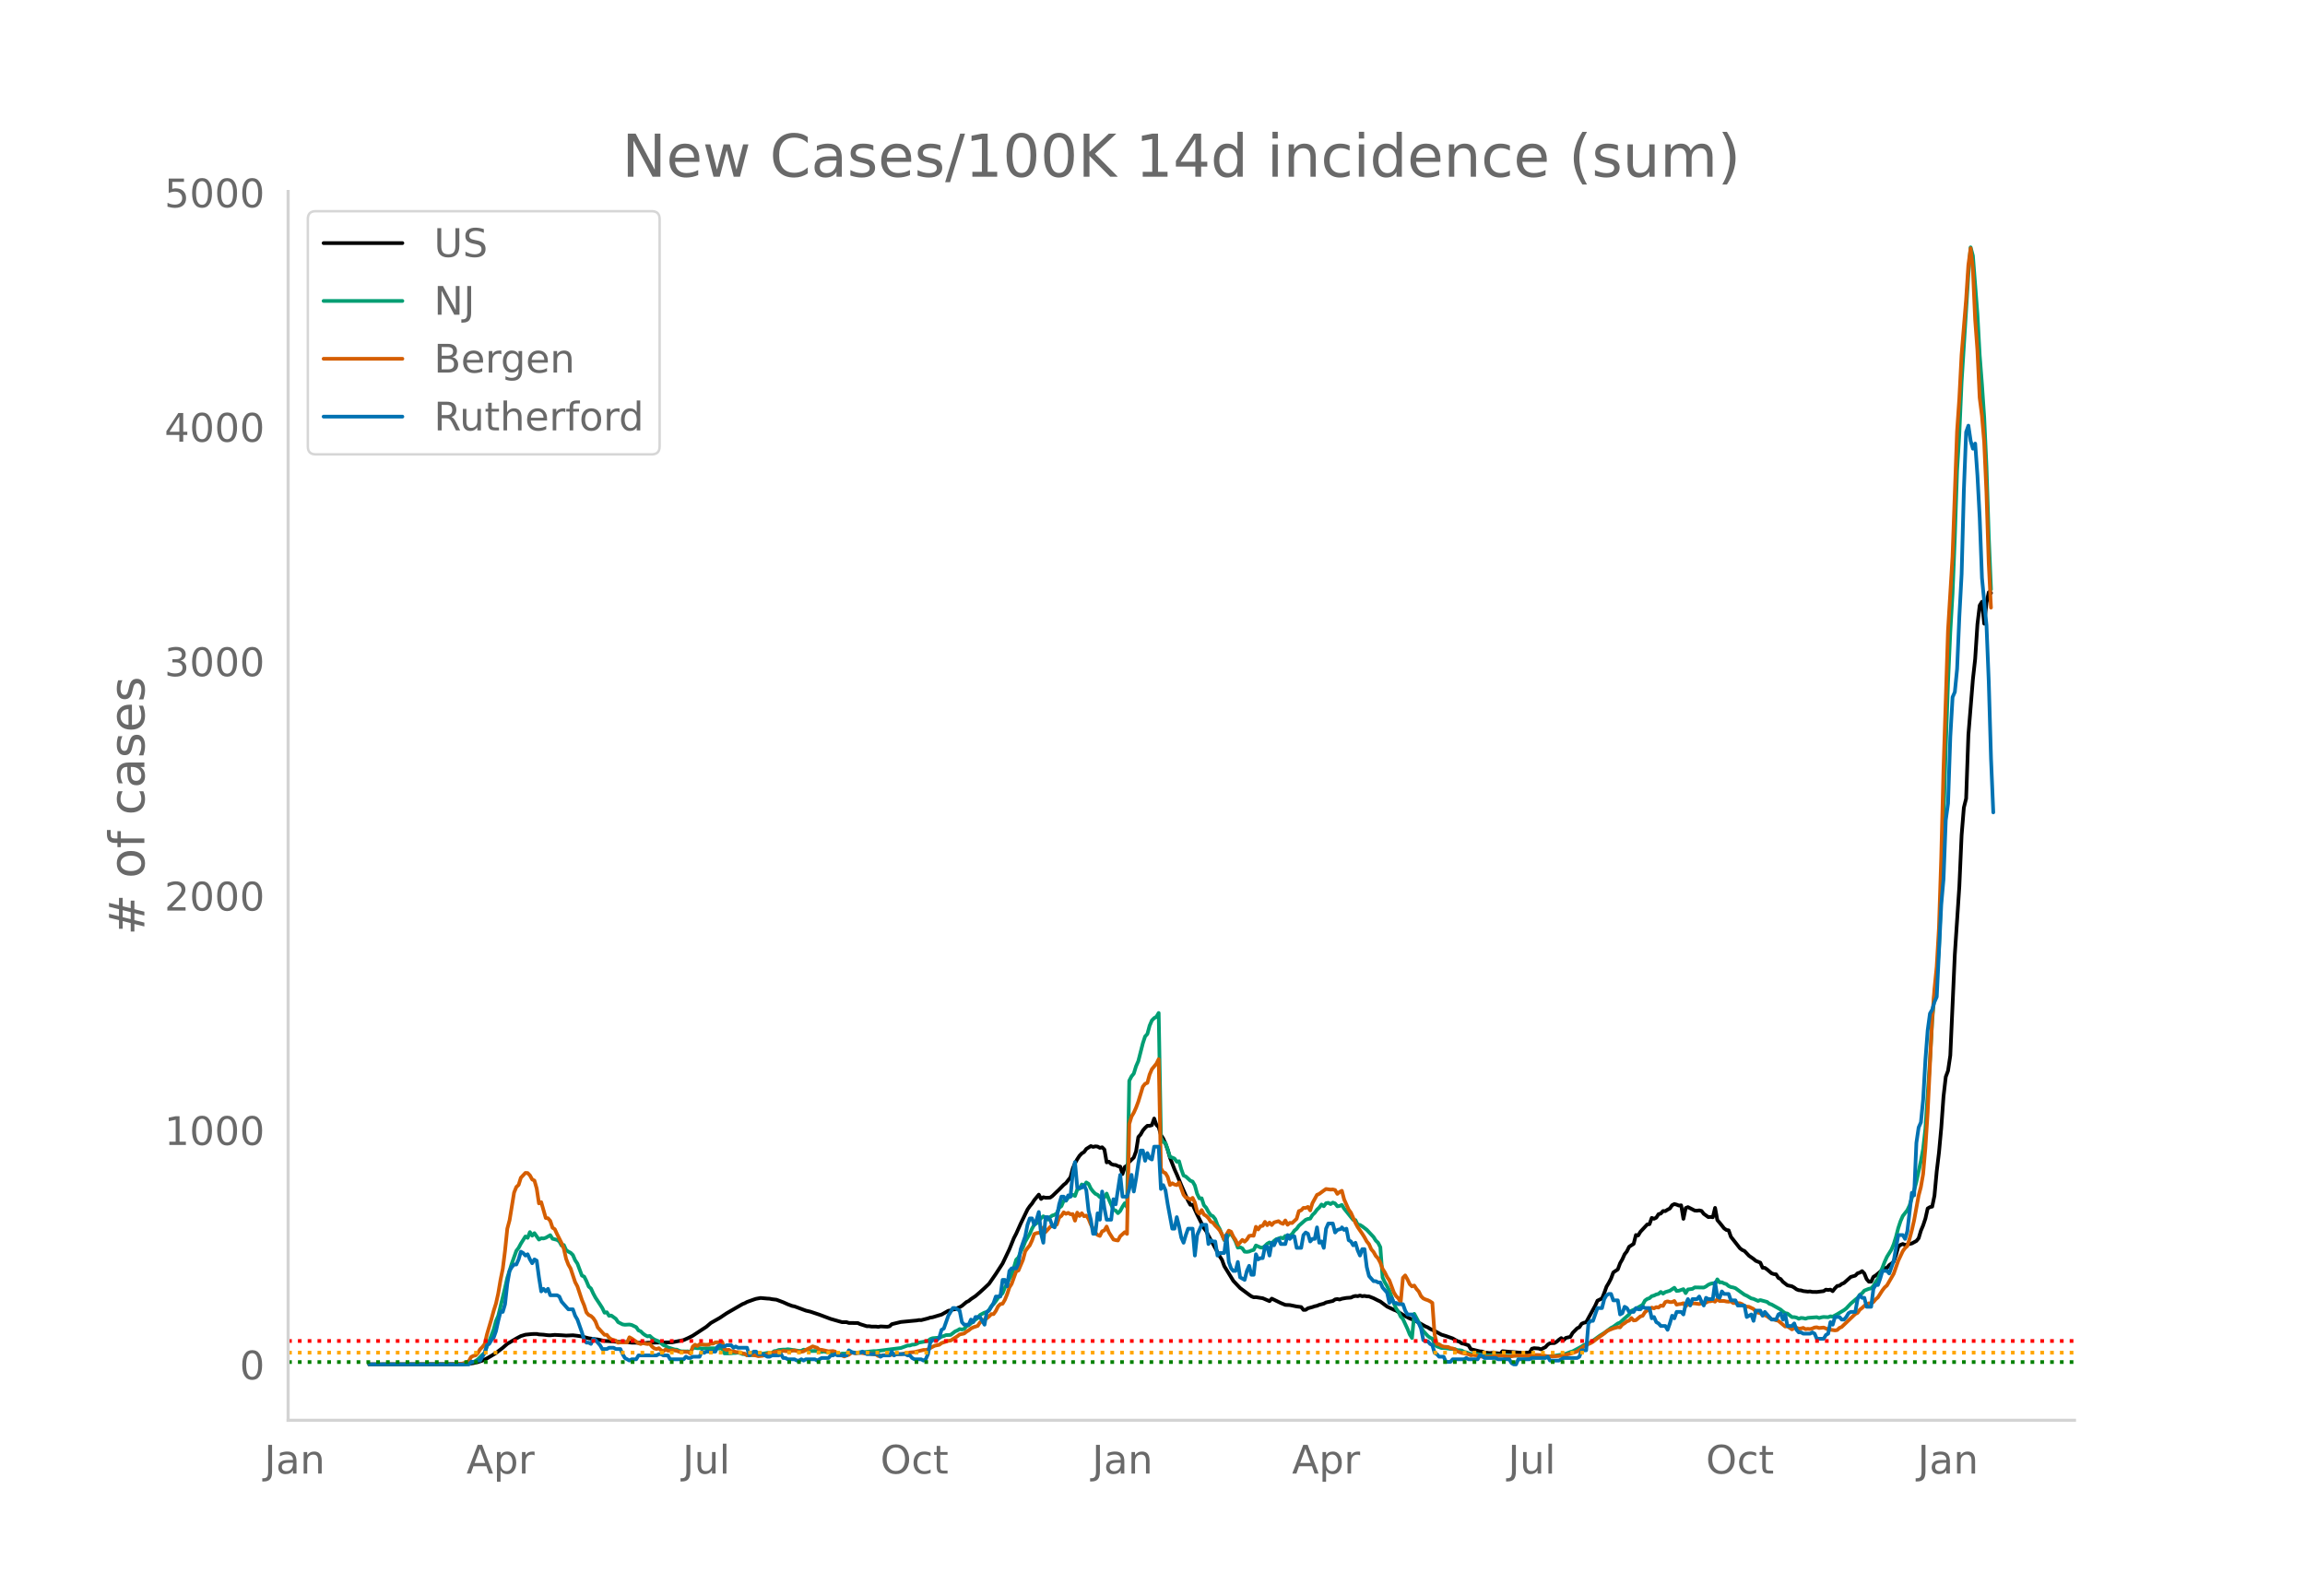<svg height="864" viewBox="0 0 936 648" width="1248" xmlns="http://www.w3.org/2000/svg" xmlns:xlink="http://www.w3.org/1999/xlink"><defs><style>*{stroke-linecap:butt;stroke-linejoin:round}</style></defs><g id="figure_1"><path d="M0 648h936V0H0z" style="fill:#fff" id="patch_1"/><g id="axes_1"><path d="M117 576.72h725.4V77.76H117z" style="fill:none" id="patch_2"/><path clip-path="url(#pcb02d9354a)" d="m149.973 554.04 37.657-.102 2.755-.136 1.837-.275 1.837-.43 1.837-.592 1.837-.898 1.837-1.078 1.837-1.113 2.755-2.125 1.837-1.604 1.837-1.089 1.837-1.076 1.837-.981 1.836-.56 2.756-.277 1.837-.032.918.195 1.837.11 1.837.226.919.027 1.836-.173 2.756.146 1.837.137 2.755-.126 1.837.21 1.837.28 2.755.726 2.756.387.918.098 2.756.6 1.837.083 2.755.233 1.837.084.918-.043 3.674.346 4.592.053.919.12.918-.143 10.103-.183 4.593-.914 1.837-.827 1.837-.931 5.51-3.614 1.837-1.56 3.674-2.096 2.755-1.852 6.43-3.72.918-.361.919-.508 2.755-.988.918-.293 1.837-.33 2.756.246.918.045.919.196 1.837.216 2.755 1.033 1.837.827 1.837.693.918.166 4.593 1.705 1.836.427 3.674 1.232 4.593 1.724 4.592 1.31 1.837.006.918.306 3.674.049.919.442 2.755.863.918-.029.919.16 1.837-.01.918.141.919-.198 2.755.138.919-.185.918-.864 3.674-.893 4.592-.444 1.837-.168.919-.173.918.037 2.755-.707.919-.325.918-.127 3.674-1.096 2.756-1.555.918-.144.919-.372.918-.088.918-.514.919-.325.918-.544 1.837-1.545.919-.433.918-.772 1.837-1.219 1.837-1.587 1.837-1.675 1.837-1.751 2.755-3.99 2.756-4.26 2.755-5.782 1.837-4.537.918-1.77 1.837-4.11 2.756-5.697.918-1.334.919-1.084.918-1.426 1.837-2.2.918 1.76.919-.706.918.221 1.837-.059.919-.655 2.755-2.658 1.837-1.882.919-.722 1.836-2.349.919-3.545.918-2.166.919-1.627.918-1.395.919-.964.918-.549.919-1.266 1.837-1.154.918.342.919-.232.918.088.918.524.919-.234.918.92.919 5.209.918-.271.919.932.918.344.919.062.918.46.919.194.918 3.015.918-2.834.919-.634.918-1.46 1.837-1.785.919-2.518.918-5.796.919-1.017.918-1.63.919-1.082.918-.84.919-.01.918-.247.918-2.686.919 2.593.918.92.919 3.21.918 1.394.919 2.044.918 2.606.919 3.167 1.837 4.717.918 2.022 1.837 4.435 2.755 6.293.919 1.633.918-.021 1.837 3.973 2.756 5.507.918 1.23.919 1.844 1.836 3.336 2.756 5.066.918 1.45.919 2.512 3.674 5.977 2.755 2.924 3.674 2.736.918.637.919.374.918-.042 1.837.303.919.131 2.755 1.177.918-1.017 3.674 1.789 1.837.755 1.837.076 2.755.568 1.837.233.919 1.154.918-.025.919-.63 1.837-.494.918-.323.919-.19.918-.393 1.837-.485.918-.485 2.756-.589.918-.634.919-.152.918.198.919-.33 1.837-.322 1.837-.135.918-.438.918-.227.919.102.918-.283.919.297.918-.132.919.183.918.028 1.837.72 1.837.93.919.417 2.755 2.059 2.755 1.307.919.34 2.755 1.688 2.755 1.497 1.837.64 4.593 2.597.918.375.919.601 1.837.842 2.755 1.505 1.837.555 2.755.985 1.837 1.057.919.27.918.687.919.153 1.836.64.919 1.538 3.674.89.918.08.919.346 1.837.246.918.019.919-.28.918.311.918.071.919.211.918-1.064 8.267.69 1.836-.125.919-.045.918-1.53.919-.225 1.837.137.918.326 1.837-.884.919-1.002.918-.59 1.837-.071.918-.575.919-.79.918-.641.919.84.918-.923 1.837-.422.919-1.583 1.837-1.874.918-.472.918-1.384.919-.401.918-.24 3.674-6.692.919-2.043 1.837-.903.918-2.233.919-2.558.918-1.524.918-1.783.919-2.473 1.837-1.24.918-2.483.919-1.603.918-2.048.919-1.172.918-1.877 1.837-1.19.919-3.577.918.174.918-1.516 2.756-2.938.918-.13.919-2.537.918.345.919-.446.918-1.422.919-.247.918-1.028.919.048.918-.607.918-.462.919-1.346.918-.462.919.236.918.387.919-.112.918 5.487.919-4.378.918-.385 2.756 1.396.918.075.918-.135.919.22.918 1.183 1.837 1.315.919-.062.918.13.919-3.805.918 4.964.919 1.064 1.836 2.292.919.648.918.154.919 2.618 3.674 4.666.918.695.919.41 1.837 1.938 1.836 1.276.919.785 1.837.739.918 2.062.919.051.918.637 1.837 1.58.919.31.918.106.919 1.47.918.432.918 1.14 1.837 1.424 1.837.39.919.526.918.7.919.349.918.08.919.286 1.837.215.918-.074.918.195 1.837.019 2.756-.336.918-.606.919.129.918-.131.919.626.918-1.178.919-.928.918-.137.918-.698.919-.392 2.755-2.453 1.837-.534.919-.941.918-.284.919-.604.918.978.918 2.258.919 1.065.918-.01.919-1.963.918-.546 1.837-1.549.919-.974.918-.495.919-.093.918-1.118.919-.616.918-.845.918-2.687.919-3.293.918-.774.919-.36.918.39 2.756-.613 1.837-.998.918-1.1.919-3.058.918-2.189.918-2.745.919-4.11.918-.547.919-.203.918-4.448.919-9.88.918-7.652.919-9.971.918-12.725.919-8.021.918-2.472.919-6.211 1.836-40.966 1.837-27.679.919-20.77.918-11.25.919-3.646.918-25.825 1.837-22.635.919-8.247.918-14.115.919-7.603.918-1.487.918 8.9.919-8.482.918-4.285.919.312h0" style="fill:none;stroke:#000;stroke-linecap:round;stroke-width:1.5" id="line2d_1"/><path clip-path="url(#pcb02d9354a)" d="m149.973 554.04 37.657-.105 2.755-.352.918-.329.919-.17.918-.471.919-.618 1.837-1.877.918-.77.919-2.646.918-2.066 1.837-4.836.919-3.4.918-2.109 2.755-11.329.919-4.06 1.837-5.85 1.837-5.132.918-1.196.919-1.727 1.836-2.895.919.553.918-2.336.919 1.45.918-1.02 1.837 2.605.919-.536.918.086.919-.274 1.837-1.062.918 1.451 1.837.45.918.626.919 1.685.918-.216.919 2.035.918.656.919.456.918.915.919 2.122.918 1.347 1.837 4.887.918.416.919 1.818.918 2.216.919.79.918 2.004.919 1.705 1.837 2.766.918 1.44.919 1.909.918-.193.919 1.447.918-.096 1.837 1.333.918 1.336 1.837.934.919.135 1.837-.096.918.184 1.837.888.919 1.32.918.372.918.925.919.654.918.473.919-.184.918.834.919.649 1.837.736 1.837 1.498.918.346.918.602 2.756.858.918.062.919.447.918.235 1.837.024.919-.021.918.42.919-1.809.918-.043.918.163.919-.035.918.141 1.837-.06 3.674-.04 1.837.125.919-.1.918 2.064 1.837-.013.918-.032.919-.143.918.002.919-.138.918.221.919.36.918.03.919.43 1.837.002 3.673-.403 2.756-.515 1.837-.018.918-.686.919-.114.918-.377 1.837-.157h.918l.919-.142 1.837.26 2.755.42.919-.025.918-.485 1.837.227.918.33 1.837-.025.919.017.918.294.919.075.918-.173.919.21.918.036 1.837.38.919.374.918.227.918-.076.919-.298 2.755-.026.919-.298.918-.17.919.218 1.837-.29.918.027 4.592-.463.919.016 10.103-1.282 2.755-.994.919-.021.918-.341.919-.048.918-.271.919-.521 3.673-.639.919-.787.918-.34 1.837-.178.919.096.918-.57.919-.248.918-.382 1.837-.061 1.837-1.426.918-.384.919-.559.918.146.919-.193.918-1.12.919-.405 2.755-2.29.919-.62.918-1.25 1.837-.961.918-.189.919-.896.918-1.514.919-.858.918-1.196.919-1.385 1.837-1.85.918-2.283.919-1.495.918-2.08.918-1.524 1.837-6.2.919-.911.918-2.36.919-1.727.918-2.379 1.837-3.142.919-2.095.918-1.632.919-.534 1.836-2.116.919-.748.918.59.919.75.918-1.041.919-.622.918-.267.919-.655.918-2.183.919-.702.918-2.21.919.02.918-1.287.918-.433.919-.694.918.477.919-2.612.918-.338.919-1.723.918.686.919-1.499.918.577.919 1.894.918 1.214.919.916.918.42.918.936.919-.371.918.446.919-1.511.918 2.401 1.837 4.167.919.331.918 1.054.919-.902.918-1.72.918-1.414.919 1.613.918-51.356.919-1.78.918-1.118.919-2.974.918-2.102 1.837-7.22.919-2.78.918-.995.919-3.387.918-2.139.918-.926.919-.523.918-1.57.919 50.624.918 1.755.919.442.918 2.606.919 3.023.918.282.919.4.918 1.28.919-.204.918 3.288.918 2.514.919.407 1.837 1.685.918.363.919 1.583.918 3.352.919 1.885.918-.03.919 2.827.918 1.007.919 1.696.918 1.285.918.471.919 1.168.918 2.416.919 1.626 1.837 4.49.918-.518.919-1.927.918.014.919 1.267.918 1.75.919 2.465.918-.153.918.449.919 1.342.918.086.919-.147.918-.405.919-.238.918-1.818 1.837.816.919.09.918-.7.918-.904.919-.524.918.426.919-1.038.918-.704.919-.256.918-.372.919.287.918-.986.919.343.918-.458.919-.666.918-1.37.918-.744.919-1.272 2.755-2.4.919-.344.918-.14.919-1.481.918-.857.919-1.28.918-.857.919-1.238.918.69.918-1.218.919-.146.918.497.919-.604.918.343.919 1.17.918-.156.919-.416.918 1.507 3.674 4.554.918.112.919 1.811.918.159.919.56 1.837 1.394 2.755 2.937.919 1.457.918.874.919 1.814.918 12.304.918 1.961.919 1.557.918 1.794 1.837 5.205.919 2.09.918 1.287.919 1.966.918 1.014 1.837 3.948.918 2.286.919 1.452.918-9.813 1.837 3.416.919 1.946.918 1.644 1.837 2.006.919.681.918.385.919 2.234.918.913 1.837.63 1.837.094 1.837.281 1.837.098.918.419.919.025.918.161.919.522.918.184 1.837.684 2.755.007 1.837.434 1.837.047 2.756.012 1.836-.108 2.756.235 2.755.103.919-.09.918.075 1.837-.067 4.592.294 1.837-.027 4.593.096 1.837-.132 4.592-.792.918-.197 1.837-.723.919-.243 1.837-.985 1.836-.993.919-.59 1.837-.663.918-.462 2.756-1.97.918-.679 1.837-1.142 2.755-2.043.919-.468 1.837-1.34.918-.365 1.837-1.686 1.837-1.61.919-1.48 1.837-.828 2.755-1.62.918-1.707.919-.664.918-.301.919-.818.918-.244.919-.458.918-.214.919-.802.918.676.919-.618 1.836-.547 1.837-1.207.919 1.291.918-.096 1.837-.634.919 1.611.918-1.484 1.837-.244.919-.6 3.673.068.919-.446.918-.685.919-.401.918-.21.919.352.918-1.94.919 1.228.918-.045.918.46.919.278.918.79.919.413.918.161.919.298 3.674 2.652.918.404 1.837 1.09.918.2 1.837.828.919-.346 2.755.752.919.739.918.31 3.674 2.069.918.8.919.639.918.175 1.837 1.43.919.011.918.181.919.49.918-.35.919.082.918.238.919-.342 3.673-.277.919.344.918-.282.919-.15 1.837.108.918-.374.919.152 1.837-.99 2.755-1.661.918-.697 1.837-1.954 1.837-1.577.919-.74.918-1.26.919-.612.918-1.101 1.837-.724.918-.18.919-.942.918-1.62.919-1.33 1.837-4.514.918-2.374.919-2.03 1.837-2.953.918-2.197.918-2.964.919-3.557.918-2.793.919-2.115 1.837-2.34.918-1.93 1.837-6.103.919-3.462 1.837-8.525.918-4.87.918-8.196 1.837-27.845.919-15.952.918-11.057.919-6.915.918-11.614.919-23.024 1.837-58.17.918-26.52.919-20.477.918-15.698.918-22.634.919-27.198.918-15.156.919-20.92 2.755-43.829.919-10.904.918 3.427 1.837 23.704.919 16.645.918 11.796.918 13.573.919 19.817.918 28.261.919 21.638h0" style="fill:none;stroke:#009e73;stroke-linecap:round;stroke-width:1.5" id="line2d_2"/><path clip-path="url(#pcb02d9354a)" d="m149.973 554.04 33.064-.071 4.593-.256 1.837-.53.918-.49.918-1.665.919-.45.918-.204.919-.96.918-1.541.919-.92.918-1.163.919-3.932 1.837-6.27.918-3.369.919-2.9.918-4.125.918-5.473.919-4.503.918-7.372.919-8.925.918-3.39 1.837-11.252.919-2.277.918-.837.919-2.92 1.836-1.961.919.05.918.95.919 1.665.918.45.919 3.195.918 6.065.919-.5 1.837 6.423.918.112.919 1.082.918 2.768.918.602.919 1.991 1.837 3.635.918 2.318.919 4.054.918 2.39.919 1.592 1.837 5.514.918 1.705 1.837 5.555.918 2.185.919 2.86.918 1.04.919.41.918.857.919 1.389.918 2.389 1.837 2.022.919.98.918-.01.919 1.174.918.653 1.837.552.918.817.919-.113 2.755.02.919-2.092.918.51 2.756 1.89.918.326.918-.48.919.337.918.153.919-.143.918 1.185.919.725.918.275.919-.347.918.848.919.418.918-.755.918.49h.919l.918-.225 1.837.276.919.378 3.674.081.918.674.919-2.869.918-.745.918.52.919-.674 2.755.194.919-.06.918-.41.919-.01.918-.5.919-.03.918.112.919-.286.918 2.89.918.418.919-.092.918.562.919.01.918.327 1.837.102.919.429.918.174.919.633.918-.245.919.03 1.836.307.919.275 1.837-.204 2.755-1.072.919.02.918-.449.919-.092.918-.265.919.234.918-.398.918.164 1.837.081.919-.275.918-.092 1.837.46.919.101.918-.204.919-.592 1.836-.899.919-.52 1.837.582.918.776.919.04 2.755.623 1.837-.112.919.235.918 1 .918.164 1.837.786.919-.398.918-.266.919-.806.918-.072.919.317.918-.235.919-.02 1.837.255 1.836-.153.919.367 1.837.204.918.623.919-.05.918-.246.919-.04.918-.235.919.102.918-.01.919-.266 2.755.02 1.837-.347.918-.04.919-.307 1.837-.163 3.674-.868.918.01.918-.255 1.837-1.021.919-.45 1.837-.388.918-.694 2.756-.899.918-.112 2.755-1.746.919-.735 1.837-.388.918-.746.919-.54.918-.746.919-.46 1.837-.612.918-1.369 1.837-1.245.918-.45.919-.765.918-.95.919.01.918-1.276.919-1.869.918-.929.919-.153.918-1.573.919-2.267.918-2.767.918-1.46 1.837-5.064.919-.358 1.837-4.34.918-3.44.919-1.308.918-1.113.919-1.98.918-2.635.919-.357 1.836-.266.919-2.001.918 1.807 1.837-2.042.919-.664.918.235.919-.592.918-2.798.919-.704.918-1.42.919.613.918-.398.918.572.919-.082.918 2.675.919-3.257.918 1.348.919-1.103.918 1.215.919-.266.918 1.359.919 2.256 1.837 3.42.918.848.918.388.919-1.878.918-.368.919-1.562.918 2.358 1.837 2.9.919.256.918.132.919-1.725 1.836-1.634.919.694.918-44.642.919-3.022.918-1.542.919-2.053.918-2.45 1.837-6.076.919-1.164.918-.388.919-3.38.918-2.164 1.837-2.237.918-1.838.919 44.336.918 1.522.919.418.918 1.552.919 3.278.918-.704.919.5.918.235.919-1.103 1.836 5.014.919 1.164.918.224.919.644.918-.766.919 1.848.918 3.584.919 1.031.918-1.51.919 1.827.918.541.919.899.918 1.44.918.387.919 1.195.918.909.919 1.072.918 1.654.919 2.134.918-2.113.919-1.583.918.439.919 2.022.918 1.337.919 2.053 1.836-2.094.919.715.918-.858.919-1.47.918-.153.919.082.918-3.635.919 1.072.918-1.318.919-.163.918-1.603.918 1.358.919-1.062.918 1 .919-1.061 1.837-.52.918.734.919.368.918-1.389.919 1.756.918-.786.919.092 1.836-1.715.919-3.145.918-.307.919-.99.918.02.919-.418.918 1.419.919-2.971 1.837-3.34.918-.398 1.837-1.358.918-.633 1.837.256.919-.072.918.225.919 1.582.918-.776.919-.48.918 3.503 1.837 4.125.919 1.256 1.836 4.135.919 1.716 1.837 2.675.918 1.46.919 1.675.918 1.123.919 2.093.918 1.052.919 1.644.918.98.919 1.757.918 2.47.918 1.481.919 1.869.918 1.358 1.837 4.911.919 1.501.918.899.919 1.603.918-9.935.919-.99.918 1.592.918 1.95.919.91.918-.338.919 1.389.918 1.031.919 1.88.918.928.919.43.918.295.919.45.918.633.919 12.804.918 3.86.918.153.919.623.918.327 1.837.153.919.46.918.132.919.429.918.725 1.837.653 2.755.562.919.408.918-.132 1.837.214 1.837.49.919.082 3.674-.204.918-.215 2.755-.122.919.275 1.837.133 1.837-.306.918-.174.919.072 1.837-.03 1.836.101 1.837-.306 3.674.01 2.756.51 1.837.062 2.755-.174 1.837-.214 3.674-.98 1.837-.674.918-.592 1.837-1.46.918-.338.919-.592.918-.388.919-.541 1.837-1.41 2.755-1.95.919-.827.918-.52 1.837-.735 1.837-.511.918.102.919-1.133.918-.552.919-.745.918-.296.919-1.072.918.98.919-.102 1.836-1.532.919-.265.918-1.44.919-.684.918-.5.919-.685.918.307.919-.5.918.163.919-.797.918.153.919-1.572.918-.296.918.286.919.01.918-.44.919 1.492.918-.215.919-.071.918-.307.919 1.256.918-.806 1.837-.358.919-.02 1.836.265.919-.316.918-.03.919-.225.918-.5.919-.062.918-.204.919.378.918-1.032.919.756 1.836-.01.919.214.918.082.919-.174.918.715 1.837.04.919.062.918.378.919.766.918.224.919.072 1.836.868.919 1.062.918.439.919.214.918.715.919.122.918.388.919.705.918.541.919.051.918.358.919.224 2.755 2.308.918-.082 1.837 1.246.919-.541.918-.123.919.388.918-.092.919-.234.918.52.919-.122.918.081.918-.224.919-.409.918-.092.919.297 1.837-.194 1.837.755 2.755.398.919-.122.918-.868.918-.398 5.511-5.27.919-.428.918-1.297.919-.715.918-.867 1.837-1.042.918.02.919-.51.918-1.113.919-.786 1.837-2.86.918-1.184.919-.796 2.755-4.759 1.837-5.268 1.837-3.89.918-1.267.919-.817.918-2.93.919-3.41.918-4.034 1.837-10.068.919-3.503.918-5.299.918-10.589.919-14.346 1.837-38.087.918-11.988.919-9.19.918-15.806.919-28.202.918-35.616 1.837-56.773 1.837-30.112 1.837-50.748.918-13.336.919-17.828 1.837-22.383.918-14.03.919-6.892.918 8.465.919 20.412.918 12.457.919 19.32.918 7.249.918 10.854.919 20.412.918 28.53.919 18.215h0" style="fill:none;stroke:#d55e00;stroke-linecap:round;stroke-width:1.5" id="line2d_3"/><path clip-path="url(#pcb02d9354a)" d="M149.973 554.04h40.412l.918-1.04h1.837l.919-.52h.918l1.837-3.12.919-3.12.918-.521.919-1.56.918-1.04.919-2.6.918-4.161.918-3.64h.919l.918-3.12.919-8.322.918-5.2.919-1.56.918-1.04h.919l.918-2.08.919-3.121.918.52.918 1.04.919-.52.918 2.08.919 1.56.918-1.56.919.52.918 6.76.919 5.722.918-1.04.919 1.04.918-1.04.919 2.6h2.755l.918.52.919 2.08 2.755 3.12h1.837l.919 2.6.918 1.56 1.837 5.202.918 3.12.919 1.04h.918l.919.52.918-2.08.919.52 1.837 2.08.918 1.56h1.837l.919-.52h1.836l.919.52h1.837l.918 2.08.919 1.56 1.837 1.04.918-.52h1.837l.919-1.56h7.347l.919-.52h.918l.919.52h1.836l.919 1.56h5.51l.92-1.04.918.52h.918l.919-.52h2.755l.918-2.08.919.52.918-.52h3.674l.919-2.08.918-.52.919.52h.918l.918-.52h1.837l.919 1.04.918-.52.919.52h3.674l.918 3.12.919-1.04.918-.52h.918l.919 1.04h1.837l1.837 1.04h.918l.919-.52h2.755l.919-.52.918 1.56h.918l.919.52h2.755l.919.52h.918l.919-.52.918.52.919-.52h3.673l.919.52 1.837-1.04h2.755l.919-1.04h.918l.919-.52.918.52h3.674l.918-2.08 1.837 1.04h2.756l.918-.52 1.837 1.04h4.592l.919 1.04.918-.52h2.756l.918-1.56.919 1.56.918-.52h3.674l.918.52h.919l.918 1.04.919.52h2.755l.919.52.918-.52.918-2.08.919-4.68.918-1.04h1.837l.919-1.04.918-3.12.919-.52 1.837-5.201 1.837-3.12h.918l1.837 1.04.918 4.68.919 1.04h1.837l.918-2.08.919 1.04.918-2.08h1.837l1.837 3.12.918-5.2.919-.52 1.837-3.12.918-2.601h1.837l.919-6.76h.918l.919 2.6.918-6.241.918-1.04h1.837l.919-2.08.918-5.721 1.837-5.201.919-4.68.918-2.6h.919l.918 2.6.919-2.08.918-3.121.918 8.84.919 3.641.918-10.4h.919l.918 1.04.919 2.6.918.52.919-4.16.918-5.201.919-3.12h.918l.919 1.56.918-2.08.918.52.919-9.362.918-4.68.919 10.4h1.837l.918-1.04.919 2.08.918 8.322.919 3.64.918 5.72h.919l.918-8.32.918 2.6.919-11.441.918 6.76.919 4.681h1.837l.918-8.32.919 2.08 1.837-11.962.918 8.841h1.837l.918-3.12.919-5.72.918 6.76.919-5.2.918-6.241.919-5.201h.918l.919 4.16.918-3.12.919 2.08.918.52.918-5.2h1.837l.919 17.162.918-1.56.919 2.08.918 5.72 1.837 9.882h.919l.918-4.68.919 3.64.918 4.68.918 2.08.919-3.12.918-2.6h1.837l.919 10.92.918-8.32 1.837-4.16h1.837l.919 7.8.918-1.56.918.52h.919l.918 5.72.919-1.04h1.837l.918-7.28.919 10.921.918 2.6.919 1.04h.918l.919-3.64.918 6.24 1.837 1.041.918-3.64.919-2.08.918 3.64h.919l.918-8.321.919 2.08.918-.52h.919l.918-4.68h.918l.919 3.64.918-5.2.919 1.04.918-2.08.919-.52.918 2.08h1.837l.919-3.641.918 1.56.919-1.04h.918l.918 4.68h1.837l.919-5.2.918-1.04.919.52.918 3.12.919-1.04h.918l.919-4.68.918 6.24.919-.52.918 2.6.918-7.8.919-2.08h1.837l.918 3.64.919-1.04 1.837-.52v-.52l.918 1.04.919-.52.918 4.68.919.52.918 1.56.918-1.04.919 3.12.918 2.08.919-2.6h.918l.919 7.281.918 3.64 1.837 2.081h.919l.918.52h.919l.918 2.08 1.837 2.08.918 4.161.919-2.08.918 2.08h.919l.918.52h1.837l.919 2.6.918 1.56h1.837l.918 1.04.919 1.561.918 1.04.919 2.08.918 4.68.919.52h.918l.919 1.041.918.52.919 3.12.918.52.918 1.04h1.837l.919 2.08h1.837l.918-1.04h4.593l.918-.52.918.52h3.674l.919-1.56h.918l.919 1.04h4.592l.918.52h4.593l.918 1.56.919.521h.918l.919-2.08h4.592l.918-.52h5.511l.919-.52.918 1.56h3.674l1.837-1.04h5.51l.919-.52.918-2.6h1.837l.919-10.922.918-1.04h.919l1.837-5.2h1.837l.918-3.641.919-1.56.918-.52h.918l.919 2.6h1.837l.918 5.72.919-.52.918-2.6.919.52.918 1.56h1.837l.919-1.56.918.52h.918l.919-1.04.918.52h1.837l.919 4.16.918-.52.919 2.081.918.52.919 1.04h1.837l.918 1.56.918-2.6.919-3.12.918 1.04.919-2.6h1.837l.918 1.04.919-4.16.918-2.081.919 2.6.918-2.6h1.837l.918-1.04.919 2.08.918 1.56.919-3.12.918.52h1.837l.919-6.76.918 5.72.919.52.918-2.6.918 1.04h1.837l.919 2.6h1.837l.918 2.08h2.756l.918 4.68 1.837-1.04.918 2.601.919-4.16h1.837l.918 2.08.919-1.56 2.755 3.12h1.837l.919-2.08.918-.52.918 2.6.919-2.08.918 4.68h1.837l.919-1.04.918 2.6.919 1.04h.918l.919.52h2.755l.918-.52.919.52.918 2.08h2.756l.918-1.56.919-.52.918-4.68.919 1.04.918-3.12h1.837l.918 1.04h.919l.918-1.04.919-1.56.918-.52h1.837l.919-5.201.918-1.56.919 1.04h.918l.918 3.64h1.837l.919-7.28.918-1.56h.919l.918-2.601.919-3.12h1.837l.918 1.04 1.837-5.2 1.837-10.402h1.837l.918 1.56.919-3.12 1.837-15.602.918 1.04.919-21.322.918-6.241.919-2.08.918-9.361.918-16.122.919-11.962.918-6.76.919-1.56.918-3.12.919-2.081 1.837-37.444.918-10.402.919-23.922.918-6.761.919-27.043.918-16.122.918-2.08.919-9.361.918-21.323.919-17.162.918-34.324.919-23.403.918-2.6.919 6.24.918 3.121.919-2.08.918 13.002.919 17.161.918 24.443 1.837 19.242.918 22.883.919 31.204.918 21.842h0" style="fill:none;stroke:#0072b2;stroke-linecap:round;stroke-width:1.5" id="line2d_4"/><path clip-path="url(#pcb02d9354a)" d="M117 553.088h725.4" style="fill:none;stroke:green;stroke-dasharray:1.5,2.475;stroke-dashoffset:0;stroke-width:1.5" id="line2d_5"/><path clip-path="url(#pcb02d9354a)" d="M117 549.28h725.4" style="fill:none;stroke:orange;stroke-dasharray:1.5,2.475;stroke-dashoffset:0;stroke-width:1.5" id="line2d_6"/><path clip-path="url(#pcb02d9354a)" d="M117 544.521h725.4" style="fill:none;stroke:red;stroke-dasharray:1.5,2.475;stroke-dashoffset:0;stroke-width:1.5" id="line2d_7"/><path d="M117 576.72V77.76" style="fill:none;stroke:#d3d3d3;stroke-linecap:square;stroke-linejoin:miter;stroke-width:1.25" id="patch_3"/><path d="M117 576.72h725.4" style="fill:none;stroke:#d3d3d3;stroke-linecap:square;stroke-linejoin:miter;stroke-width:1.25" id="patch_4"/><g id="matplotlib.axis_1"><g id="xtick_1"><g style="fill:#696969" transform="matrix(.16 0 0 -.16 107.331 598.378)" id="text_1"><defs><path d="M9.813 72.906h9.859V5.078q0-13.187-5-19.14-5-5.954-16.094-5.954h-3.75v8.297h3.078q6.531 0 9.219 3.672Q9.813-4.39 9.813 5.078z" id="DejaVuSans-74"/><path d="M34.281 27.484q-10.89 0-15.093-2.484-4.204-2.484-4.204-8.5 0-4.781 3.157-7.594 3.156-2.797 8.562-2.797 7.485 0 12 5.297 4.516 5.297 4.516 14.078v2zm17.922 3.72V0H43.22v8.297Q40.14 3.328 35.547.953q-4.594-2.375-11.234-2.375-8.391 0-13.36 4.719Q6 8.016 6 15.922q0 9.219 6.172 13.906 6.187 4.688 18.437 4.688h12.61v.89q0 6.203-4.078 9.594-4.078 3.39-11.453 3.39-4.688 0-9.141-1.124-4.438-1.125-8.531-3.375v8.312q4.921 1.906 9.562 2.844 4.64.953 9.031.953 11.875 0 17.735-6.156 5.86-6.14 5.86-18.64z" id="DejaVuSans-97"/><path d="M54.89 33.016V0h-8.984v32.719q0 7.765-3.031 11.61-3.031 3.858-9.078 3.858-7.281 0-11.484-4.64-4.204-4.625-4.204-12.64V0H9.08v54.688h9.03v-8.5q3.235 4.937 7.594 7.374Q30.078 56 35.797 56q9.422 0 14.25-5.828 4.844-5.828 4.844-17.156z" id="DejaVuSans-110"/></defs><use xlink:href="#DejaVuSans-74"/><use x="29.492" xlink:href="#DejaVuSans-97"/><use x="90.771" xlink:href="#DejaVuSans-110"/></g></g><g id="xtick_2"><g style="fill:#696969" transform="matrix(.16 0 0 -.16 189.403 598.378)" id="text_2"><defs><path d="M34.188 63.188 20.797 26.906h26.812zm-5.579 9.718h11.188L67.578 0h-10.25l-6.64 18.703h-32.86L11.188 0H.78z" id="DejaVuSans-65"/><path d="M18.11 8.203v-29H9.077v75.484h9.031v-8.296q2.844 4.875 7.157 7.234Q29.594 56 35.594 56q9.968 0 16.187-7.906 6.235-7.907 6.235-20.797T51.78 6.484q-6.218-7.906-16.187-7.906-6 0-10.328 2.375-4.313 2.375-7.157 7.25zm30.578 19.094q0 9.906-4.079 15.547-4.078 5.64-11.203 5.64-7.14 0-11.218-5.64-4.079-5.64-4.079-15.547 0-9.906 4.078-15.547 4.079-5.64 11.22-5.64 7.124 0 11.202 5.64t4.078 15.547z" id="DejaVuSans-112"/><path d="M41.11 46.297q-1.516.875-3.297 1.281Q36.03 48 33.89 48q-7.625 0-11.703-4.953-4.079-4.953-4.079-14.234V0H9.08v54.688h9.03v-8.5q2.844 4.984 7.375 7.39Q30.031 56 36.531 56q.922 0 2.047-.125 1.125-.11 2.484-.36z" id="DejaVuSans-114"/></defs><use xlink:href="#DejaVuSans-65"/><use x="68.408" xlink:href="#DejaVuSans-112"/><use x="131.885" xlink:href="#DejaVuSans-114"/></g></g><g id="xtick_3"><g style="fill:#696969" transform="matrix(.16 0 0 -.16 277.17 598.378)" id="text_3"><defs><path d="M8.5 21.578v33.11h8.984V21.922q0-7.766 3.016-11.656 3.031-3.875 9.094-3.875 7.265 0 11.484 4.64 4.234 4.64 4.234 12.656v31h8.985V0h-8.984v8.406Q42.047 3.422 37.718 1q-4.313-2.422-10.032-2.422-9.421 0-14.312 5.86Q8.5 10.296 8.5 21.578zM31.11 56z" id="DejaVuSans-117"/><path d="M9.422 75.984h8.984V0H9.422z" id="DejaVuSans-108"/></defs><use xlink:href="#DejaVuSans-74"/><use x="29.492" xlink:href="#DejaVuSans-117"/><use x="92.871" xlink:href="#DejaVuSans-108"/></g></g><g id="xtick_4"><g style="fill:#696969" transform="matrix(.16 0 0 -.16 357.49 598.378)" id="text_4"><defs><path d="M39.406 66.219q-10.75 0-17.078-8.016-6.312-8-6.312-21.828 0-13.766 6.312-21.781 6.328-8 17.078-8 10.735 0 17.016 8 6.281 8.015 6.281 21.781 0 13.828-6.281 21.828-6.281 8.016-17.016 8.016zm0 8q15.328 0 24.5-10.281 9.188-10.282 9.188-27.563 0-17.234-9.188-27.516-9.172-10.28-24.5-10.28-15.375 0-24.593 10.25-9.204 10.265-9.204 27.546t9.204 27.563q9.218 10.28 24.593 10.28z" id="DejaVuSans-79"/><path d="M48.781 52.594v-8.407q-3.812 2.11-7.64 3.157-3.828 1.047-7.735 1.047-8.75 0-13.593-5.547-4.829-5.532-4.829-15.547 0-10.016 4.829-15.563 4.843-5.53 13.593-5.53 3.907 0 7.735 1.046 3.828 1.047 7.64 3.156V2.094Q45.016.344 40.984-.531q-4.015-.89-8.562-.89-12.36 0-19.64 7.765-7.266 7.765-7.266 20.953 0 13.375 7.343 21.031Q20.22 56 33.016 56q4.14 0 8.093-.86 3.953-.843 7.672-2.546z" id="DejaVuSans-99"/><path d="M18.313 70.219V54.688h18.5v-6.985h-18.5V18.016q0-6.688 1.828-8.594 1.828-1.906 7.453-1.906h9.218V0h-9.218q-10.407 0-14.36 3.875-3.953 3.89-3.953 14.14v29.688H2.687v6.984h6.594V70.22z" id="DejaVuSans-116"/></defs><use xlink:href="#DejaVuSans-79"/><use x="78.711" xlink:href="#DejaVuSans-99"/><use x="133.691" xlink:href="#DejaVuSans-116"/></g></g><g id="xtick_5"><g style="fill:#696969" transform="matrix(.16 0 0 -.16 443.488 598.378)" id="text_5"><use xlink:href="#DejaVuSans-74"/><use x="29.492" xlink:href="#DejaVuSans-97"/><use x="90.771" xlink:href="#DejaVuSans-110"/></g></g><g id="xtick_6"><g style="fill:#696969" transform="matrix(.16 0 0 -.16 524.641 598.378)" id="text_6"><use xlink:href="#DejaVuSans-65"/><use x="68.408" xlink:href="#DejaVuSans-112"/><use x="131.885" xlink:href="#DejaVuSans-114"/></g></g><g id="xtick_7"><g style="fill:#696969" transform="matrix(.16 0 0 -.16 612.409 598.378)" id="text_7"><use xlink:href="#DejaVuSans-74"/><use x="29.492" xlink:href="#DejaVuSans-117"/><use x="92.871" xlink:href="#DejaVuSans-108"/></g></g><g id="xtick_8"><g style="fill:#696969" transform="matrix(.16 0 0 -.16 692.727 598.378)" id="text_8"><use xlink:href="#DejaVuSans-79"/><use x="78.711" xlink:href="#DejaVuSans-99"/><use x="133.691" xlink:href="#DejaVuSans-116"/></g></g><g id="xtick_9"><g style="fill:#696969" transform="matrix(.16 0 0 -.16 778.726 598.378)" id="text_9"><use xlink:href="#DejaVuSans-74"/><use x="29.492" xlink:href="#DejaVuSans-97"/><use x="90.771" xlink:href="#DejaVuSans-110"/></g></g></g><g id="matplotlib.axis_2"><g id="ytick_1"><g style="fill:#696969" transform="matrix(.16 0 0 -.16 97.32 560.119)" id="text_10"><defs><path d="M31.781 66.406q-7.61 0-11.453-7.5Q16.5 51.422 16.5 36.375q0-14.984 3.828-22.484 3.844-7.5 11.453-7.5 7.672 0 11.5 7.5 3.844 7.5 3.844 22.484 0 15.047-3.844 22.531-3.828 7.5-11.5 7.5zm0 7.813q12.266 0 18.735-9.703 6.468-9.688 6.468-28.141 0-18.406-6.468-28.11-6.47-9.687-18.735-9.687-12.25 0-18.718 9.688-6.47 9.703-6.47 28.109 0 18.453 6.47 28.14Q19.53 74.22 31.78 74.22z" id="DejaVuSans-48"/></defs><use xlink:href="#DejaVuSans-48"/></g></g><g id="ytick_2"><g style="fill:#696969" transform="matrix(.16 0 0 -.16 66.78 464.932)" id="text_11"><defs><path d="M12.406 8.297h16.11v55.625l-17.532-3.516v8.985l17.438 3.515h9.86V8.296H54.39V0H12.406z" id="DejaVuSans-49"/></defs><use xlink:href="#DejaVuSans-49"/><use x="63.623" xlink:href="#DejaVuSans-48"/><use x="127.246" xlink:href="#DejaVuSans-48"/><use x="190.869" xlink:href="#DejaVuSans-48"/></g></g><g id="ytick_3"><g style="fill:#696969" transform="matrix(.16 0 0 -.16 66.78 369.746)" id="text_12"><defs><path d="M19.188 8.297h34.421V0H7.33v8.297q5.609 5.812 15.296 15.594 9.703 9.797 12.188 12.64 4.734 5.313 6.609 9 1.89 3.688 1.89 7.25 0 5.813-4.078 9.469-4.078 3.672-10.625 3.672-4.64 0-9.797-1.61-5.14-1.609-11-4.89v9.969Q13.767 71.78 18.938 73q5.188 1.219 9.485 1.219 11.328 0 18.062-5.672 6.735-5.656 6.735-15.125 0-4.5-1.688-8.531-1.672-4.016-6.125-9.485-1.218-1.422-7.765-8.187-6.532-6.766-18.453-18.922z" id="DejaVuSans-50"/></defs><use xlink:href="#DejaVuSans-50"/><use x="63.623" xlink:href="#DejaVuSans-48"/><use x="127.246" xlink:href="#DejaVuSans-48"/><use x="190.869" xlink:href="#DejaVuSans-48"/></g></g><g id="ytick_4"><g style="fill:#696969" transform="matrix(.16 0 0 -.16 66.78 274.56)" id="text_13"><defs><path d="M40.578 39.313Q47.656 37.797 51.625 33q3.984-4.781 3.984-11.813 0-10.78-7.422-16.703-7.421-5.906-21.093-5.906-4.578 0-9.438.906-4.86.907-10.031 2.72v9.515q4.094-2.39 8.969-3.61 4.89-1.218 10.218-1.218 9.266 0 14.125 3.656 4.86 3.656 4.86 10.64 0 6.454-4.516 10.079-4.515 3.64-12.562 3.64h-8.5v8.11h8.89q7.266 0 11.125 2.906 3.86 2.906 3.86 8.375 0 5.61-3.985 8.61-3.968 3.015-11.39 3.015-4.063 0-8.703-.89-4.641-.876-10.203-2.72v8.782q5.624 1.562 10.53 2.344 4.907.78 9.25.78 11.235 0 17.766-5.109 6.547-5.093 6.547-13.78 0-6.063-3.468-10.235-3.47-4.172-9.86-5.782z" id="DejaVuSans-51"/></defs><use xlink:href="#DejaVuSans-51"/><use x="63.623" xlink:href="#DejaVuSans-48"/><use x="127.246" xlink:href="#DejaVuSans-48"/><use x="190.869" xlink:href="#DejaVuSans-48"/></g></g><g id="ytick_5"><g style="fill:#696969" transform="matrix(.16 0 0 -.16 66.78 179.373)" id="text_14"><defs><path d="M37.797 64.313 12.89 25.39h24.906zm-2.594 8.593H47.61V25.391h10.407v-8.203H47.609V0h-9.812v17.188H4.89v9.515z" id="DejaVuSans-52"/></defs><use xlink:href="#DejaVuSans-52"/><use x="63.623" xlink:href="#DejaVuSans-48"/><use x="127.246" xlink:href="#DejaVuSans-48"/><use x="190.869" xlink:href="#DejaVuSans-48"/></g></g><g id="ytick_6"><g style="fill:#696969" transform="matrix(.16 0 0 -.16 66.78 84.186)" id="text_15"><defs><path d="M10.797 72.906h38.719v-8.312H19.828v-17.86q2.14.735 4.281 1.094 2.157.36 4.313.36 12.203 0 19.328-6.688 7.14-6.688 7.14-18.11 0-11.765-7.328-18.296-7.328-6.516-20.656-6.516-4.593 0-9.36.781-4.75.782-9.827 2.344v9.922q4.39-2.39 9.078-3.563 4.687-1.171 9.906-1.171 8.453 0 13.375 4.437 4.938 4.438 4.938 12.063 0 7.609-4.938 12.047-4.922 4.453-13.375 4.453-3.953 0-7.89-.875-3.922-.875-8.016-2.735z" id="DejaVuSans-53"/></defs><use xlink:href="#DejaVuSans-53"/><use x="63.623" xlink:href="#DejaVuSans-48"/><use x="127.246" xlink:href="#DejaVuSans-48"/><use x="190.869" xlink:href="#DejaVuSans-48"/></g></g><g style="fill:#696969" transform="matrix(0 -.2 -.2 0 58.62 379.813)" id="text_16"><defs><path d="M51.125 44H36.922l-4.11-16.313h14.313zm-7.328 27.781-5.078-20.265h14.265L58.11 71.78h7.813L60.89 51.516h15.234V44h-17.14l-4-16.313h15.53V20.22H53.079L48 0h-7.813l5.032 20.219H30.906L25.875 0h-7.86l5.079 20.219H7.719v7.468h17.187L29 44H13.281v7.516h17.625l4.985 20.265z" id="DejaVuSans-35"/><path d="M30.61 48.39q-7.22 0-11.422-5.64-4.204-5.64-4.204-15.453 0-9.813 4.172-15.453 4.188-5.64 11.453-5.64 7.188 0 11.375 5.655 4.203 5.672 4.203 15.438 0 9.719-4.203 15.406-4.187 5.688-11.375 5.688zm0 7.61q11.718 0 18.406-7.625 6.703-7.61 6.703-21.078 0-13.422-6.703-21.078-6.688-7.64-18.407-7.64-11.765 0-18.437 7.64-6.656 7.656-6.656 21.078 0 13.469 6.656 21.078Q18.844 56 30.609 56z" id="DejaVuSans-111"/><path d="M37.11 75.984V68.5h-8.594q-4.828 0-6.72-1.953-1.874-1.953-1.874-7.031v-4.828h14.797v-6.985H19.922V0H10.89v47.703H2.297v6.984h8.594V58.5q0 9.125 4.25 13.297 4.25 4.187 13.468 4.187z" id="DejaVuSans-102"/><path d="M44.281 53.078v-8.5q-3.797 1.953-7.906 2.922-4.094.984-8.5.984-6.688 0-10.031-2.047-3.344-2.046-3.344-6.156 0-3.125 2.39-4.906 2.391-1.781 9.626-3.39l3.078-.688q9.562-2.047 13.593-5.781 4.032-3.735 4.032-10.422 0-7.625-6.032-12.078-6.03-4.438-16.578-4.438-4.39 0-9.156.86Q10.688.296 5.422 2v9.281q4.984-2.594 9.812-3.89 4.829-1.282 9.579-1.282 6.343 0 9.75 2.172 3.421 2.172 3.421 6.125 0 3.656-2.468 5.61-2.453 1.953-10.813 3.765l-3.125.735q-8.344 1.75-12.062 5.39-3.704 3.64-3.704 9.985 0 7.718 5.47 11.906Q16.75 56 26.811 56q4.97 0 9.36-.734 4.406-.72 8.11-2.188z" id="DejaVuSans-115"/><path d="M56.203 29.594v-4.39H14.891q.593-9.282 5.593-14.142 5-4.859 13.938-4.859 5.172 0 10.031 1.266 4.86 1.265 9.656 3.812v-8.5Q49.266.734 44.187-.344 39.11-1.422 33.892-1.422q-13.094 0-20.735 7.61-7.64 7.625-7.64 20.625 0 13.421 7.25 21.296Q20.016 56 32.328 56q11.031 0 17.453-7.11 6.422-7.093 6.422-19.296zm-8.984 2.64q-.094 7.36-4.125 11.75-4.032 4.407-10.672 4.407-7.516 0-12.031-4.25-4.516-4.25-5.203-11.97z" id="DejaVuSans-101"/></defs><use xlink:href="#DejaVuSans-35"/><use x="83.789" xlink:href="#DejaVuSans-32"/><use x="115.576" xlink:href="#DejaVuSans-111"/><use x="176.758" xlink:href="#DejaVuSans-102"/><use x="211.963" xlink:href="#DejaVuSans-32"/><use x="243.75" xlink:href="#DejaVuSans-99"/><use x="298.73" xlink:href="#DejaVuSans-97"/><use x="360.01" xlink:href="#DejaVuSans-115"/><use x="412.109" xlink:href="#DejaVuSans-101"/><use x="473.633" xlink:href="#DejaVuSans-115"/></g></g><g style="fill:#696969" transform="matrix(.24 0 0 -.24 252.577 71.76)" id="text_17"><defs><path d="M9.813 72.906h13.28l32.329-60.984v60.984h9.562V0h-13.28L19.39 60.984V0H9.813z" id="DejaVuSans-78"/><path d="M4.203 54.688h8.985l11.234-42.672 11.172 42.672h10.593l11.235-42.672 11.187 42.672h8.985L63.28 0H52.688L40.922 44.828 29.109 0H18.5z" id="DejaVuSans-119"/><path d="M64.406 67.281v-10.39q-4.984 4.64-10.625 6.922-5.64 2.296-11.984 2.296-12.5 0-19.14-7.64-6.641-7.64-6.641-22.094 0-14.406 6.64-22.047 6.64-7.64 19.14-7.64 6.345 0 11.985 2.296 5.64 2.297 10.625 6.938V5.609Q59.234 2.094 53.437.33q-5.78-1.75-12.218-1.75-16.563 0-26.094 10.124-9.516 10.14-9.516 27.672 0 17.578 9.516 27.703 9.531 10.14 26.094 10.14 6.531 0 12.312-1.734 5.797-1.734 10.875-5.203z" id="DejaVuSans-67"/><path d="M25.39 72.906h8.297L8.297-9.28H0z" id="DejaVuSans-47"/><path d="M9.813 72.906h9.859V42.094L52.39 72.906h12.703L28.906 38.922 67.672 0H54.688L19.672 35.11V0h-9.86z" id="DejaVuSans-75"/><path d="M45.406 46.39v29.594h8.985V0h-8.985v8.203Q42.578 3.328 38.25.953q-4.313-2.375-10.375-2.375-9.906 0-16.14 7.906-6.22 7.922-6.22 20.813 0 12.89 6.22 20.797Q17.968 56 27.874 56q6.063 0 10.375-2.375 4.328-2.36 7.156-7.234zm-30.61-19.093q0-9.906 4.079-15.547 4.078-5.64 11.203-5.64 7.125 0 11.219 5.64 4.11 5.64 4.11 15.547 0 9.906-4.11 15.547-4.094 5.64-11.219 5.64-7.125 0-11.203-5.64-4.078-5.64-4.078-15.547z" id="DejaVuSans-100"/><path d="M9.422 54.688h8.984V0H9.422zm0 21.296h8.984v-11.39H9.422z" id="DejaVuSans-105"/><path d="M31 75.875q-6.531-11.219-9.719-22.219-3.172-10.984-3.172-22.265 0-11.266 3.203-22.328Q24.517-2 31-13.188h-7.813Q15.875-1.704 12.235 9.375q-3.64 11.078-3.64 22.016 0 10.89 3.61 21.922 3.624 11.046 10.983 22.562z" id="DejaVuSans-40"/><path d="M52 44.188q3.375 6.062 8.063 8.937Q64.75 56 71.093 56q8.548 0 13.188-5.984 4.64-5.97 4.64-17V0h-9.03v32.719q0 7.86-2.797 11.656-2.781 3.813-8.485 3.813-6.984 0-11.046-4.641-4.047-4.625-4.047-12.64V0h-9.032v32.719q0 7.906-2.78 11.687-2.782 3.782-8.595 3.782-6.89 0-10.953-4.657-4.047-4.656-4.047-12.625V0H9.08v54.688h9.03v-8.5q3.078 5.03 7.375 7.421Q29.781 56 35.687 56q5.97 0 10.141-3.031Q50 49.953 52 44.187z" id="DejaVuSans-109"/><path d="M8.016 75.875h7.812q7.313-11.516 10.953-22.563 3.64-11.03 3.64-21.921 0-10.938-3.64-22.016-3.64-11.078-10.953-22.563H8.016Q14.5-2 17.703 9.063q3.203 11.063 3.203 22.329 0 11.28-3.203 22.265-3.203 11-9.687 22.219z" id="DejaVuSans-41"/></defs><use xlink:href="#DejaVuSans-78"/><use x="74.805" xlink:href="#DejaVuSans-101"/><use x="136.328" xlink:href="#DejaVuSans-119"/><use x="218.115" xlink:href="#DejaVuSans-32"/><use x="249.902" xlink:href="#DejaVuSans-67"/><use x="319.727" xlink:href="#DejaVuSans-97"/><use x="381.006" xlink:href="#DejaVuSans-115"/><use x="433.105" xlink:href="#DejaVuSans-101"/><use x="494.629" xlink:href="#DejaVuSans-115"/><use x="546.729" xlink:href="#DejaVuSans-47"/><use x="580.42" xlink:href="#DejaVuSans-49"/><use x="644.043" xlink:href="#DejaVuSans-48"/><use x="707.666" xlink:href="#DejaVuSans-48"/><use x="771.289" xlink:href="#DejaVuSans-75"/><use x="836.865" xlink:href="#DejaVuSans-32"/><use x="868.652" xlink:href="#DejaVuSans-49"/><use x="932.275" xlink:href="#DejaVuSans-52"/><use x="995.898" xlink:href="#DejaVuSans-100"/><use x="1059.375" xlink:href="#DejaVuSans-32"/><use x="1091.162" xlink:href="#DejaVuSans-105"/><use x="1118.945" xlink:href="#DejaVuSans-110"/><use x="1182.324" xlink:href="#DejaVuSans-99"/><use x="1237.305" xlink:href="#DejaVuSans-105"/><use x="1265.088" xlink:href="#DejaVuSans-100"/><use x="1328.564" xlink:href="#DejaVuSans-101"/><use x="1390.088" xlink:href="#DejaVuSans-110"/><use x="1453.467" xlink:href="#DejaVuSans-99"/><use x="1508.447" xlink:href="#DejaVuSans-101"/><use x="1569.971" xlink:href="#DejaVuSans-32"/><use x="1601.758" xlink:href="#DejaVuSans-40"/><use x="1640.771" xlink:href="#DejaVuSans-115"/><use x="1692.871" xlink:href="#DejaVuSans-117"/><use x="1756.25" xlink:href="#DejaVuSans-109"/><use x="1853.662" xlink:href="#DejaVuSans-41"/></g><g id="legend_1"><path d="M128.2 184.5h136.45q3.2 0 3.2-3.2V88.96q0-3.2-3.2-3.2H128.2q-3.2 0-3.2 3.2v92.34q0 3.2 3.2 3.2z" style="fill:none;opacity:.8;stroke:#ccc;stroke-linejoin:miter" id="patch_5"/><path d="M131.4 98.718h32" style="fill:none;stroke:#000;stroke-linecap:round;stroke-width:1.5" id="line2d_8"/><g style="fill:#696969" transform="matrix(.16 0 0 -.16 176.2 104.317)" id="text_18"><defs><path d="M8.688 72.906h9.921V28.61q0-11.718 4.235-16.875 4.25-5.14 13.781-5.14 9.469 0 13.719 5.14 4.25 5.157 4.25 16.875v44.297H64.5V27.391q0-14.25-7.063-21.532-7.046-7.28-20.812-7.28-13.828 0-20.89 7.28-7.047 7.282-7.047 21.532z" id="DejaVuSans-85"/><path d="M53.516 70.516V60.89q-5.61 2.687-10.594 4-4.984 1.328-9.625 1.328-8.047 0-12.422-3.125t-4.375-8.89q0-4.845 2.906-7.313 2.907-2.453 11.016-3.97l5.953-1.218q11.031-2.11 16.281-7.406 5.25-5.297 5.25-14.172 0-10.61-7.11-16.078-7.093-5.469-20.812-5.469-5.172 0-11.015 1.172Q13.14.922 6.89 3.219v10.156q6-3.36 11.765-5.078 5.766-1.703 11.328-1.703 8.438 0 13.032 3.312 4.593 3.328 4.593 9.485 0 5.359-3.297 8.39-3.296 3.032-10.812 4.547L27.484 33.5q-11.03 2.188-15.968 6.875-4.922 4.688-4.922 13.047 0 9.672 6.812 15.234 6.813 5.563 18.766 5.563 5.14 0 10.453-.938 5.328-.922 10.89-2.765z" id="DejaVuSans-83"/></defs><use xlink:href="#DejaVuSans-85"/><use x="73.193" xlink:href="#DejaVuSans-83"/></g><path d="M131.4 122.203h32" style="fill:none;stroke:#009e73;stroke-linecap:round;stroke-width:1.5" id="line2d_10"/><g style="fill:#696969" transform="matrix(.16 0 0 -.16 176.2 127.802)" id="text_19"><use xlink:href="#DejaVuSans-78"/><use x="74.805" xlink:href="#DejaVuSans-74"/></g><path d="M131.4 145.688h32" style="fill:none;stroke:#d55e00;stroke-linecap:round;stroke-width:1.5" id="line2d_12"/><g style="fill:#696969" transform="matrix(.16 0 0 -.16 176.2 151.287)" id="text_20"><defs><path d="M19.672 34.813V8.108H35.5q7.953 0 11.781 3.297 3.844 3.297 3.844 10.078 0 6.844-3.844 10.078-3.828 3.25-11.781 3.25zm0 29.984V42.828h14.61q7.218 0 10.75 2.703 3.546 2.719 3.546 8.282 0 5.515-3.547 8.25-3.531 2.734-10.75 2.734zm-9.86 8.11h25.204q11.28 0 17.375-4.688Q58.5 63.53 58.5 54.89q0-6.703-3.125-10.657-3.125-3.953-9.188-4.922 7.282-1.562 11.313-6.53 4.031-4.954 4.031-12.376 0-9.765-6.64-15.093Q48.25 0 35.984 0H9.812z" id="DejaVuSans-66"/><path d="M45.406 27.984q0 9.766-4.031 15.125-4.016 5.375-11.297 5.375-7.219 0-11.25-5.375-4.031-5.359-4.031-15.125 0-9.718 4.031-15.093t11.25-5.375q7.281 0 11.297 5.375 4.031 5.375 4.031 15.093zm8.985-21.203q0-13.953-6.203-20.765Q42-20.797 29.203-20.797q-4.734 0-8.937.703-4.203.703-8.157 2.172v8.735q3.954-2.141 7.813-3.157 3.86-1.031 7.86-1.031 8.843 0 13.234 4.61 4.39 4.609 4.39 13.937v4.453q-2.781-4.844-7.125-7.234Q33.938 0 27.875 0 17.828 0 11.672 7.656q-6.156 7.672-6.156 20.328 0 12.688 6.156 20.344Q17.828 56 27.875 56q6.063 0 10.406-2.39 4.344-2.391 7.125-7.22v8.297h8.985z" id="DejaVuSans-103"/></defs><use xlink:href="#DejaVuSans-66"/><use x="68.604" xlink:href="#DejaVuSans-101"/><use x="130.127" xlink:href="#DejaVuSans-114"/><use x="169.49" xlink:href="#DejaVuSans-103"/><use x="232.967" xlink:href="#DejaVuSans-101"/><use x="294.49" xlink:href="#DejaVuSans-110"/></g><path d="M131.4 169.173h32" style="fill:none;stroke:#0072b2;stroke-linecap:round;stroke-width:1.5" id="line2d_14"/><g style="fill:#696969" transform="matrix(.16 0 0 -.16 176.2 174.773)" id="text_21"><defs><path d="M44.39 34.188q3.172-1.079 6.172-4.594 3-3.516 6.032-9.672L66.609 0H56l-9.313 18.703q-3.624 7.328-7.015 9.719-3.39 2.39-9.25 2.39h-10.75V0h-9.86v72.906h22.266q12.5 0 18.656-5.234 6.157-5.219 6.157-15.766 0-6.89-3.203-11.437-3.204-4.532-9.297-6.282zM19.673 64.797V38.922h12.406q7.125 0 10.766 3.297 3.64 3.297 3.64 9.687 0 6.39-3.64 9.64-3.64 3.25-10.766 3.25z" id="DejaVuSans-82"/><path d="M54.89 33.016V0h-8.984v32.719q0 7.765-3.031 11.61-3.031 3.858-9.078 3.858-7.281 0-11.484-4.64-4.204-4.625-4.204-12.64V0H9.08v75.984h9.03V46.188q3.235 4.937 7.594 7.374Q30.078 56 35.797 56q9.422 0 14.25-5.828 4.844-5.828 4.844-17.156z" id="DejaVuSans-104"/></defs><use xlink:href="#DejaVuSans-82"/><use x="64.982" xlink:href="#DejaVuSans-117"/><use x="128.361" xlink:href="#DejaVuSans-116"/><use x="167.57" xlink:href="#DejaVuSans-104"/><use x="230.949" xlink:href="#DejaVuSans-101"/><use x="292.473" xlink:href="#DejaVuSans-114"/><use x="333.586" xlink:href="#DejaVuSans-102"/><use x="368.791" xlink:href="#DejaVuSans-111"/><use x="429.973" xlink:href="#DejaVuSans-114"/><use x="469.336" xlink:href="#DejaVuSans-100"/></g></g></g></g><defs><clipPath id="pcb02d9354a"><path d="M117 77.76h725.4v498.96H117z"/></clipPath></defs></svg>
